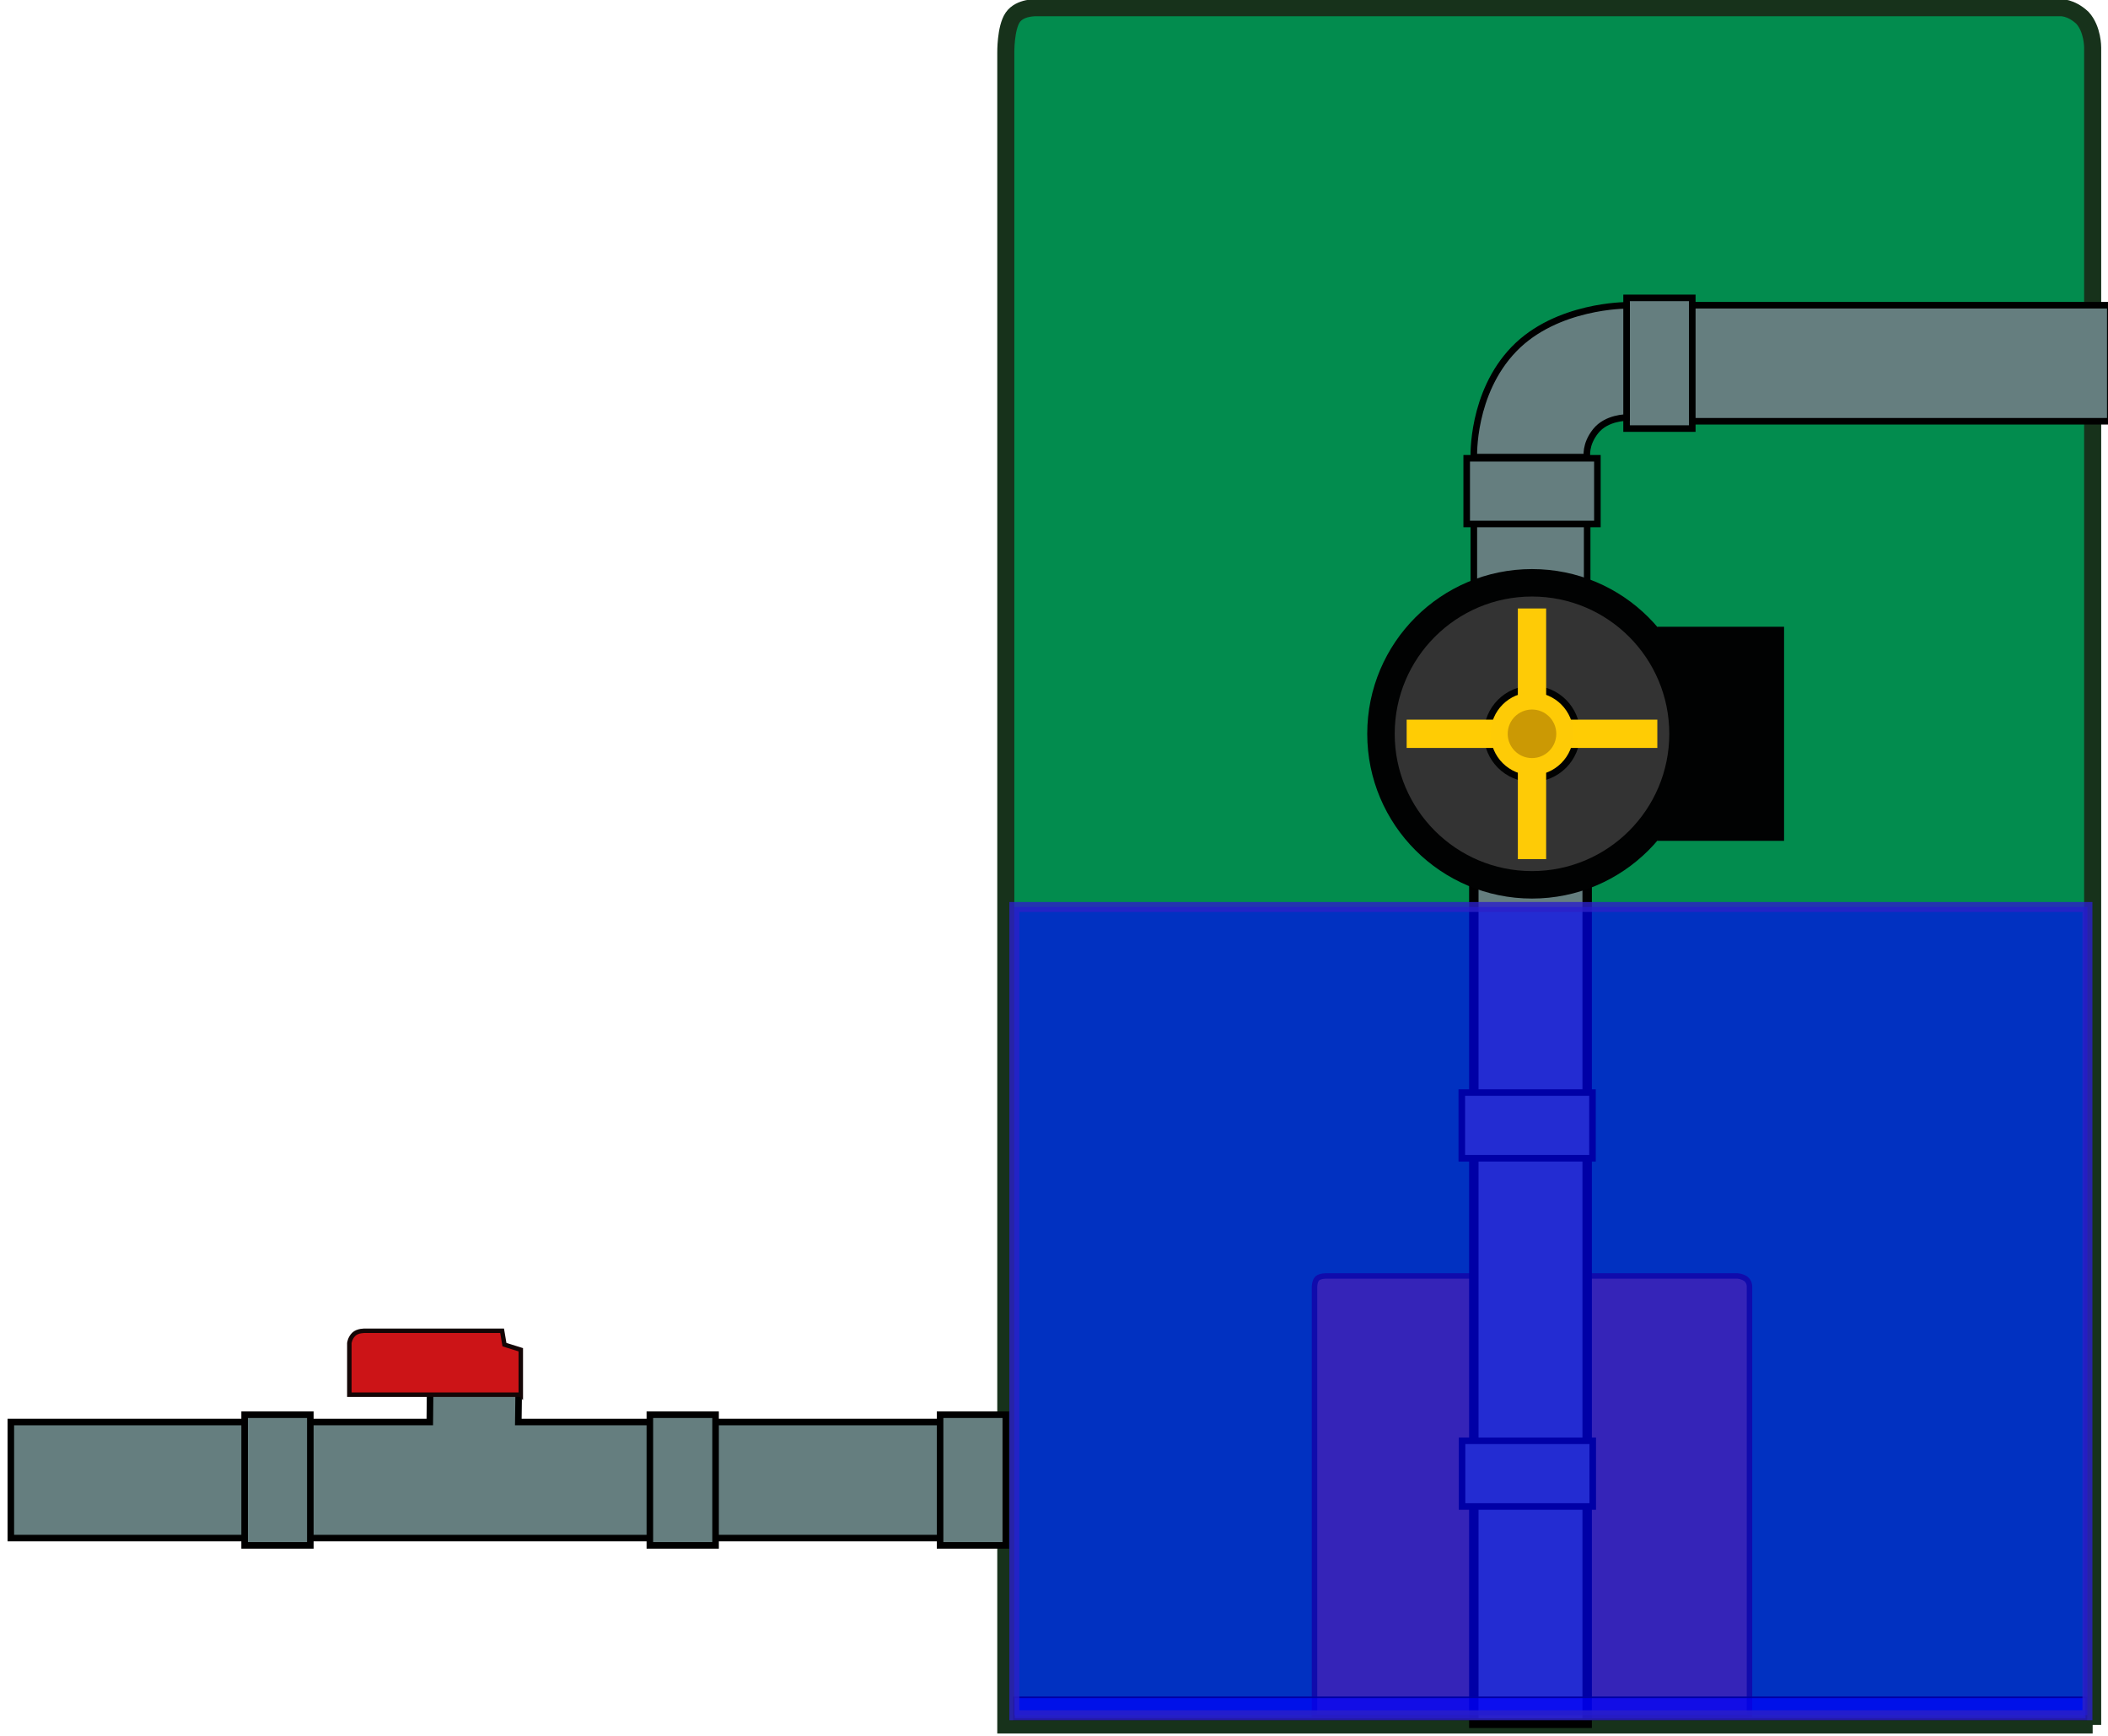 <?xml version="1.0" encoding="UTF-8" standalone="no"?>
<!-- Generator: Adobe Illustrator 16.0.0, SVG Export Plug-In . SVG Version: 6.00 Build 0)  -->

<svg
   xmlns:dc="http://purl.org/dc/elements/1.1/"
   xmlns:cc="http://creativecommons.org/ns#"
   xmlns:rdf="http://www.w3.org/1999/02/22-rdf-syntax-ns#"
   xmlns:svg="http://www.w3.org/2000/svg"
   xmlns="http://www.w3.org/2000/svg"
   xmlns:sodipodi="http://sodipodi.sourceforge.net/DTD/sodipodi-0.dtd"
   xmlns:inkscape="http://www.inkscape.org/namespaces/inkscape"
   version="1.1"
   x="0px"
   y="0px"
   width="739.036"
   height="608.647"
   viewBox="0 0 739.036 608.647"
   enable-background="new 0 0 3408 1920"
   xml:space="preserve"
   id="svg3"
   inkscape:version="0.48.5 r10040"
   sodipodi:docname="PumpingStation.svg"><defs
     id="defs3105" /><sodipodi:namedview
     pagecolor="#ffffff"
     bordercolor="#666666"
     borderopacity="1"
     objecttolerance="10"
     gridtolerance="10"
     guidetolerance="10"
     inkscape:pageopacity="0"
     inkscape:pageshadow="2"
     inkscape:window-width="1366"
     inkscape:window-height="745"
     id="namedview3103"
     showgrid="false"
     inkscape:zoom="0.87"
     inkscape:cx="235.1781"
     inkscape:cy="299.43012"
     inkscape:window-x="-32000"
     inkscape:window-y="-32000"
     inkscape:window-maximized="0"
     inkscape:current-layer="svg3"
     fit-margin-top="0"
     fit-margin-left="0"
     fit-margin-right="0"
     fit-margin-bottom="0" /><g
     id="stanica"
     transform="matrix(0.472,0,0,0.472,-828.084,-307.682)"><g
       transform="matrix(1.217,0,0,1.217,-382.656,-142.772)"
       id="Layer_2">
	<path
   style="fill:#028c4e;stroke:#17321b;stroke-width:10.416;stroke-miterlimit:10"
   inkscape:connector-curvature="0"
   id="path3051"
   d="M 3033.223,1705.814 H 2369.886 V 685.104 c 0,0 -0.214,-15.036 4.213,-21.511 4.427,-6.475 14.761,-5.926 14.761,-5.926 l 624.509,-0.011 c 0,0 6.429,-0.538 13.612,6.177 6.353,6.951 6.242,18.142 6.242,18.142 v 1023.839 z"
   stroke-miterlimit="10" />
	<path
   style="fill:#996734;stroke:#2f2011;stroke-width:3.34;stroke-miterlimit:10"
   inkscape:connector-curvature="0"
   id="path3053"
   d="m 2823.776,1701.049 h -265.484 v -262.241 c 0,0 -0.085,-3.862 1.687,-5.526 1.771,-1.663 5.907,-1.522 5.907,-1.522 l 249.945,0 c 0,0 2.572,-0.138 5.447,1.587 2.543,1.786 2.498,4.661 2.498,4.661 v 263.044 z"
   stroke-miterlimit="10" />
</g><g
       transform="matrix(1.217,0,0,1.217,-382.656,-142.772)"
       id="Layer_3">
	
		<rect
   style="fill:#657e7f;stroke:#000000;stroke-width:4;stroke-miterlimit:10"
   id="rect3056"
   height="70.84"
   width="175.513"
   stroke-miterlimit="10"
   y="1520.922"
   x="2188.423" />
	
		<rect
   style="fill:#657e7f;stroke:#000000;stroke-width:4;stroke-miterlimit:10"
   id="rect3058"
   height="70.84"
   width="175.511"
   stroke-miterlimit="10"
   y="1520.922"
   x="1762.623" />
	<polygon
   style="fill:#657e7f;stroke:#000000;stroke-width:4;stroke-miterlimit:10"
   id="polygon3060"
   points="2155.296,1591.762 1942.194,1591.762 1942.194,1520.922 2018.333,1520.922 2018.532,1501.938 2072.591,1501.938 2072.356,1520.922 2155.296,1520.922 "
   stroke-miterlimit="10" />
	
		<rect
   style="fill:#657e7f;stroke:#000000;stroke-width:4;stroke-miterlimit:10"
   id="rect3062"
   height="79.766"
   width="40.105"
   stroke-miterlimit="10"
   y="834.779"
   x="2748.761" />
	
		<rect
   style="fill:#657e7f;stroke:#000000;stroke-width:4;stroke-miterlimit:10"
   id="rect3064"
   height="79.766"
   width="40.105"
   stroke-miterlimit="10"
   y="1516.459"
   x="2329.778" />
	
		<rect
   style="fill:#657e7f;stroke:#000000;stroke-width:4;stroke-miterlimit:10"
   id="rect3066"
   height="79.766"
   width="40.104"
   stroke-miterlimit="10"
   y="1516.459"
   x="1905.314" />
	
		<rect
   style="fill:#657e7f;stroke:#000000;stroke-width:4;stroke-miterlimit:10"
   id="rect3068"
   height="79.766"
   width="40.105"
   stroke-miterlimit="10"
   y="1516.459"
   x="2152.64" />
	
		<rect
   style="fill:#657e7f;stroke:#000000;stroke-width:4;stroke-miterlimit:10"
   id="rect3070"
   height="37.306"
   width="69.172"
   stroke-miterlimit="10"
   y="972.068"
   x="2655.534" />
	
		<rect
   style="fill:#657e7f;stroke:#000000;stroke-width:5.752;stroke-miterlimit:10"
   id="rect3072"
   height="528.786"
   width="69.172"
   stroke-miterlimit="10"
   y="1176.042"
   x="2655.534" />
	
		<rect
   style="fill:#657e7f;stroke:#000000;stroke-width:4;stroke-miterlimit:10"
   id="rect3074"
   height="70.84"
   width="255.119"
   stroke-miterlimit="10"
   y="839.242"
   x="2788.866" />
	<path
   style="fill:#657e7f;stroke:#000000;stroke-width:4;stroke-miterlimit:10"
   inkscape:connector-curvature="0"
   id="path3076"
   d="m 2748.761,907.829 c 0,0 -12.168,-0.104 -18.856,8.258 -6.69,8.362 -5.278,15.876 -5.278,15.876 h -69.088 c 0,0 -1.523,-38.92 24.479,-65.885 26.004,-26.964 68.744,-26.737 68.744,-26.737 v 68.488 z"
   stroke-miterlimit="10" />
	
		<rect
   style="fill:#657e7f;stroke:#000000;stroke-width:4;stroke-miterlimit:10"
   id="rect3078"
   height="40.105"
   width="79.766"
   stroke-miterlimit="10"
   y="932.674"
   x="2651.181" />
	
		<rect
   style="fill:#657e7f;stroke:#000000;stroke-width:4;stroke-miterlimit:10"
   id="rect3080"
   height="40.105"
   width="79.766"
   stroke-miterlimit="10"
   y="1319.838"
   x="2648.189" />
<rect
   style="fill:#657e7f;stroke:#000000;stroke-width:4;stroke-miterlimit:10"
   id="rect3080-1"
   height="40.105"
   width="79.766"
   stroke-miterlimit="10"
   y="1532.381"
   x="2648.335" /></g><g
       transform="matrix(1.217,0,0,1.217,-382.656,-142.772)"
       id="Layer_4">
	<rect
   style="fill:#010202"
   id="rect3083"
   height="130.672"
   width="77.351"
   y="1035.51"
   x="2767.53" />
	<circle
   style="fill:#010202"
   sodipodi:ry="100.556"
   sodipodi:rx="100.556"
   sodipodi:cy="1100.853"
   sodipodi:cx="2691.0339"
   d="m 2791.59,1100.853 c 0,55.536 -45.02,100.556 -100.556,100.556 -55.535,0 -100.556,-45.02 -100.556,-100.556 0,-55.535 45.02,-100.556 100.556,-100.556 55.536,0 100.556,45.02 100.556,100.556 z"
   id="circle3085"
   r="100.556"
   cy="1100.853"
   cx="2691.034" />
	<circle
   style="fill:#333333"
   sodipodi:ry="83.792"
   sodipodi:rx="83.792"
   sodipodi:cy="1100.853"
   sodipodi:cx="2691.0339"
   d="m 2774.826,1100.853 c 0,46.277 -37.515,83.792 -83.792,83.792 -46.277,0 -83.792,-37.515 -83.792,-83.792 0,-46.277 37.515,-83.792 83.792,-83.792 46.277,0 83.792,37.515 83.792,83.792 z"
   id="circle3087"
   r="83.792"
   cy="1100.853"
   cx="2691.034" />
	<circle
   style="fill:#010202"
   sodipodi:ry="29.377001"
   sodipodi:rx="29.377001"
   sodipodi:cy="1100.853"
   sodipodi:cx="2691.0349"
   d="m 2720.412,1100.853 c 0,16.224 -13.152,29.377 -29.377,29.377 -16.224,0 -29.377,-13.152 -29.377,-29.377 0,-16.224 13.152,-29.377 29.377,-29.377 16.224,0 29.377,13.153 29.377,29.377 z"
   id="circle3089"
   r="29.377"
   cy="1100.853"
   cx="2691.035" />
</g><g
       transform="matrix(1.217,0,0,1.217,-382.656,-142.772)"
       id="vrtule"><rect
         style="fill:#fecb06"
         id="rect3092"
         height="152.992"
         width="17.273"
         y="1024.35"
         x="2682.397" 
		 		 /><rect
         style="fill:#ffcc04"
         id="rect3094"
         height="17.273"
         width="152.992"
         y="1092.209"
         x="2614.538" 

		 /><circle
         style="fill:#fecb06"
         sodipodi:ry="25.292999"
         sodipodi:rx="25.292999"
         sodipodi:cy="1100.8459"
         sodipodi:cx="2691.0339"
         d="m 2716.327,1100.846 c 0,13.969 -11.324,25.293 -25.293,25.293 -13.969,0 -25.293,-11.324 -25.293,-25.293 0,-13.969 11.324,-25.293 25.293,-25.293 13.969,0 25.293,11.324 25.293,25.293 z"
         id="circle3096"
         r="25.293"
         cy="1100.846"
         cx="2691.034" /><circle
         style="fill:#cb9904"
         sodipodi:ry="14.822"
         sodipodi:rx="14.822"
         sodipodi:cy="1100.8459"
         sodipodi:cx="2691.0349"
         d="m 2705.857,1100.846 c 0,8.186 -6.636,14.822 -14.822,14.822 -8.186,0 -14.822,-6.636 -14.822,-14.822 0,-8.186 6.636,-14.822 14.822,-14.822 8.186,0 14.822,6.636 14.822,14.822 z"
         id="circle3098"
         r="14.822"
         cy="1100.846"
         cx="2691.035" /></g><g
       transform="matrix(1.217,0,0,1.217,-382.656,-142.772)"
       id="Layer_6"><path
         style="fill:#cc1417;stroke:#140606;stroke-width:2.725;stroke-miterlimit:10;stroke-opacity:1"
         inkscape:connector-curvature="0"
         id="ventil"
         d="M 2073.867,1504.246 H 1969.23 v -31.418 c 0,0 0.238,-2.986 2.655,-5.404 2.418,-2.417 6.968,-2.198 6.968,-2.198 h 83.613 l 1.423,8.455 9.978,3.129 v 27.436 z"
         stroke-miterlimit="10"><desc
           id="desc3111">Ak je ventil otvoreny, tak je zeleny, inak cerveny. </desc></path></g><rect
       inkscape:label="#hladina1"
       y="1912.717"
       x="2507.533"
       height="16.301"
       width="796.579"
       id="hladina1"
       style="fill:#0000ff;fill-opacity:0.651;fill-rule:evenodd;stroke:#000000;stroke-width:1.218px;stroke-linecap:butt;stroke-linejoin:miter;stroke-opacity:1"><desc
         id="desc3119">hladina1</desc><title
         id="title3117">hladina1</title></rect><rect
       inkscape:label="#hladina"
       y="1325.611"
       x="2507.846"
       height="600.396"
       width="797.045"
       id="hladina"
       style="fill:#0000ff;fill-opacity:0.651;fill-rule:evenodd;stroke:#2c20c8;stroke-width:7.392px;stroke-linecap:butt;stroke-linejoin:miter;stroke-opacity:0.81"><desc
         id="desc3119-4">hladina</desc><title
         id="title3117-0">hladina</title></rect></g></svg>